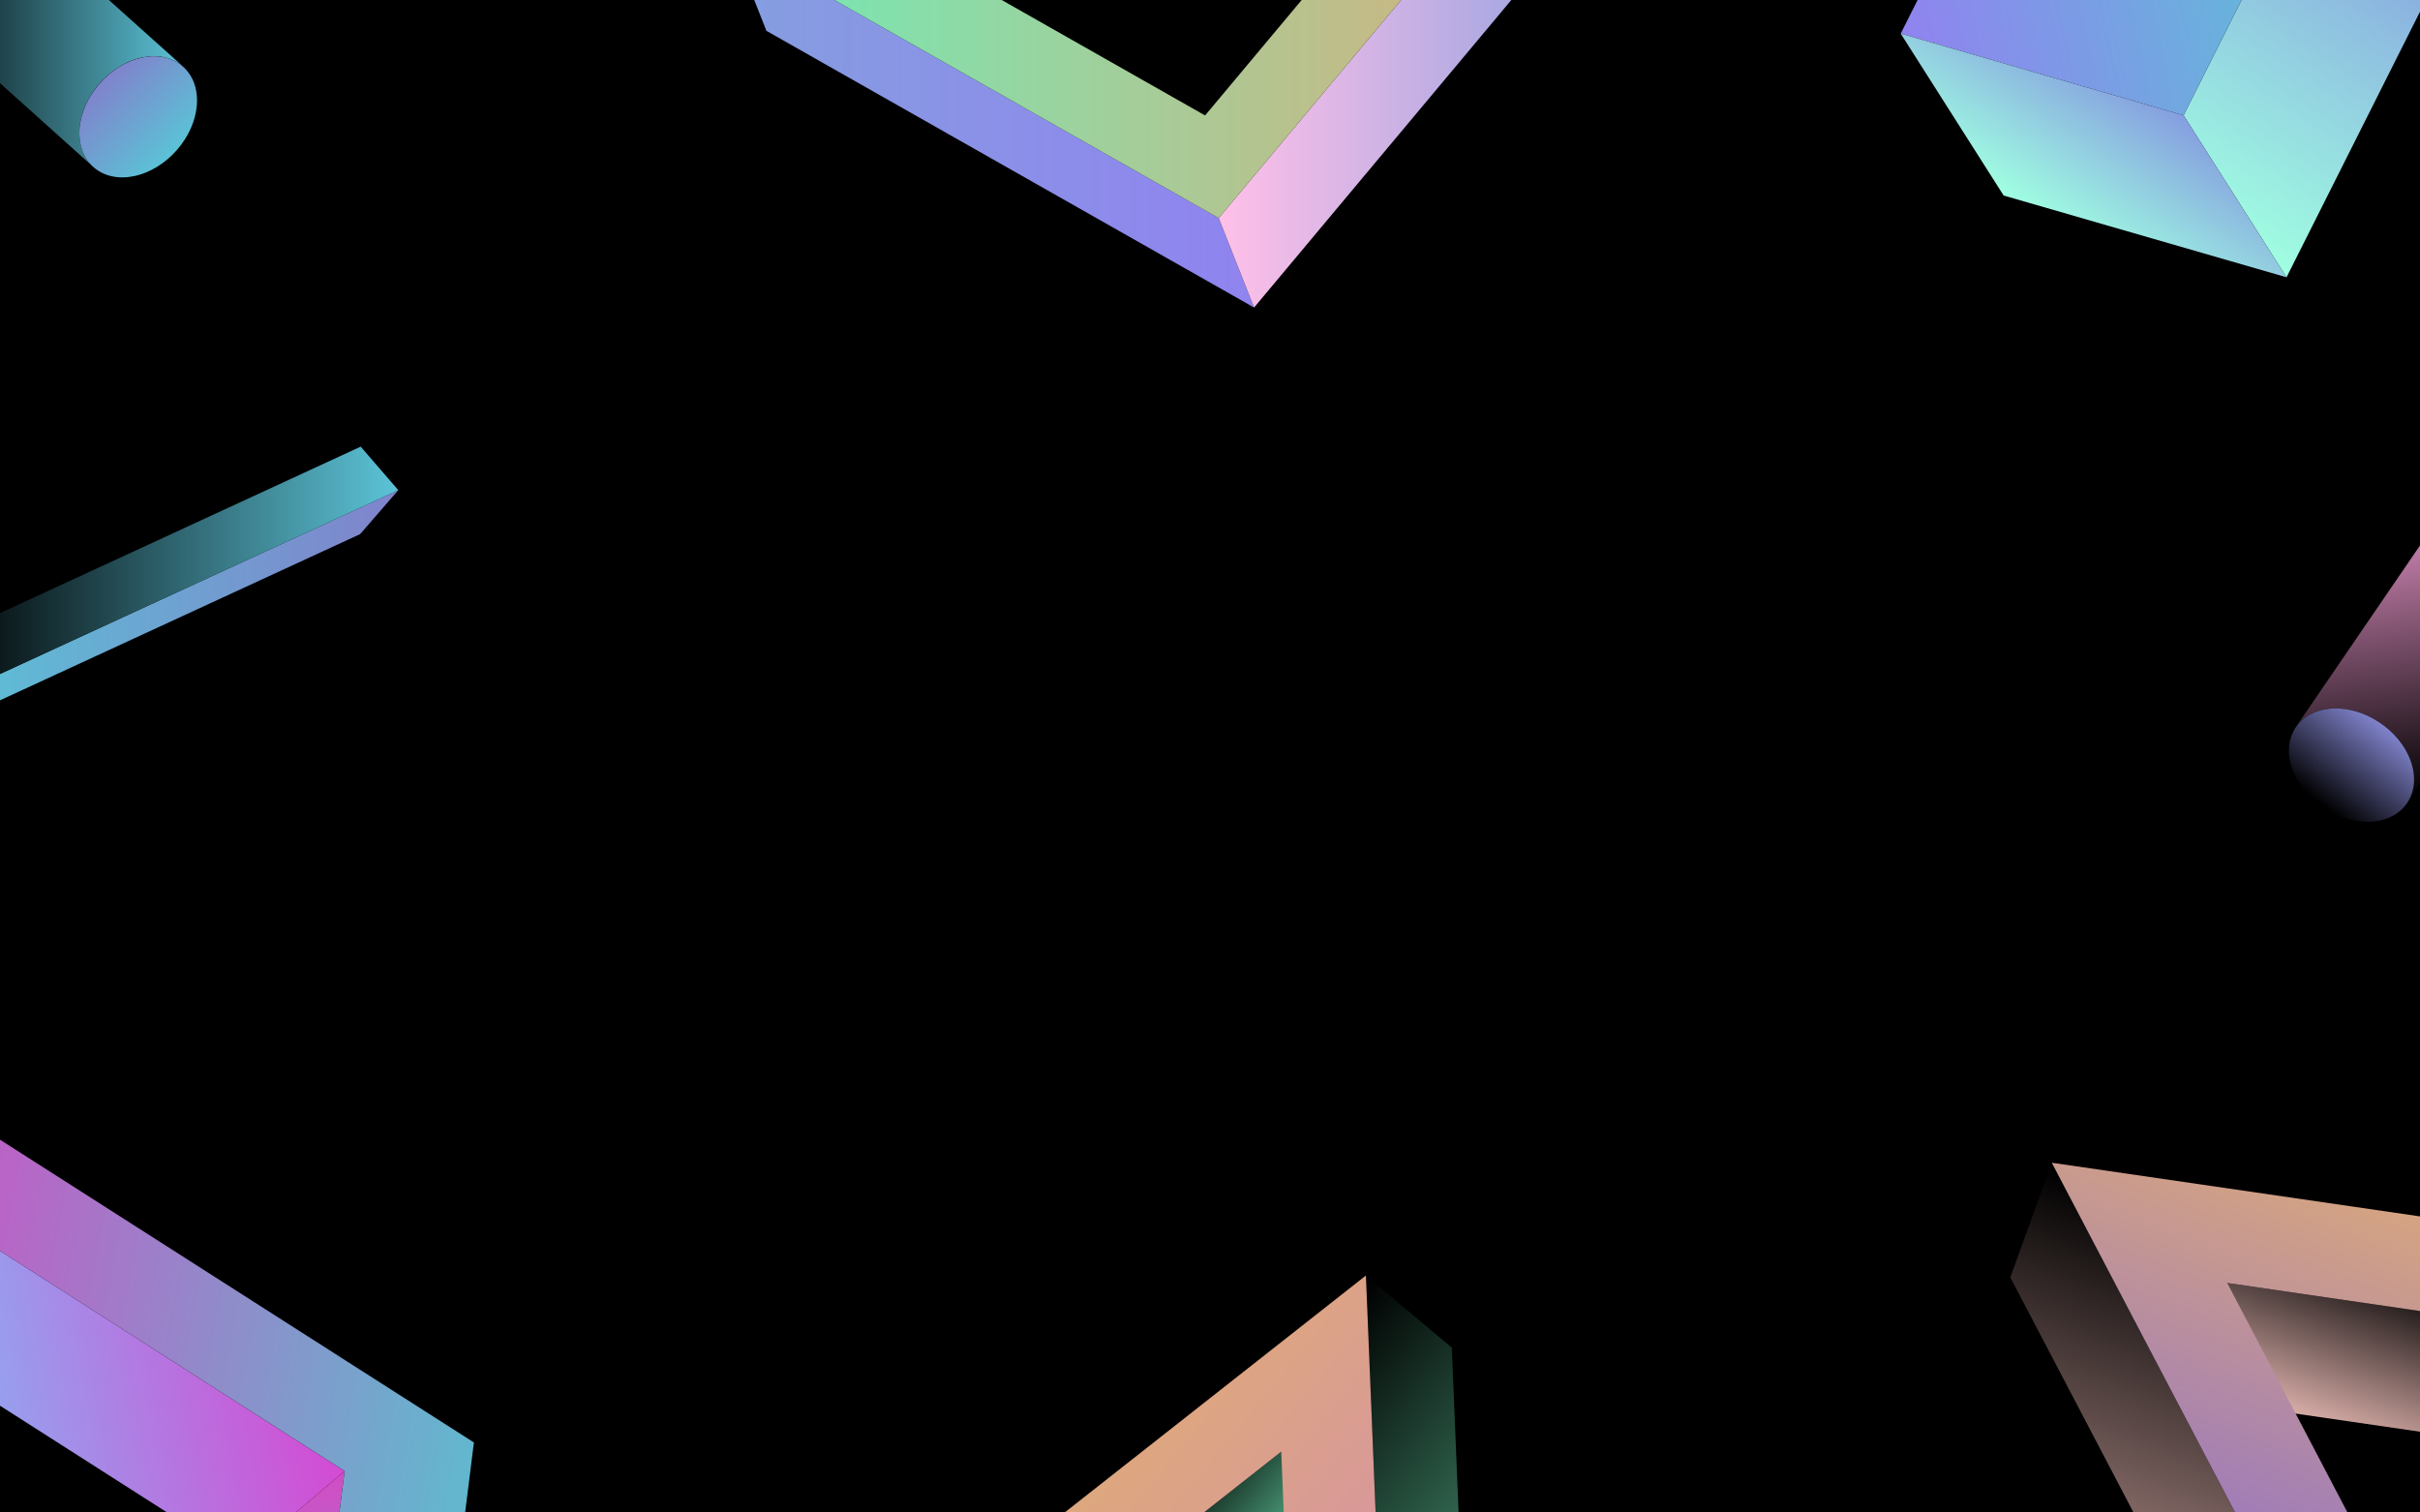 <svg width="480" height="300" fill="none" xmlns="http://www.w3.org/2000/svg"><rect width="100%" height="100%" fill="#333333" stroke="none"/><g clip-path="url('#clip0_152_393')"><path fill="#000" d="M0 0h480v300H0z"/><g clip-path="url('#clip1_152_393')"><path d="M481 .337 453.528 55l-20.424-32.118L460.58-31.78 481 .337Z" fill="url('#paint0_linear_152_393')"/><path d="m460.579-31.78-27.475 54.662L377 6.662 404.472-48l56.107 16.22Z" fill="url('#paint1_linear_152_393')"/><path d="m377 6.663 56.104 16.22L453.528 55l-56.111-16.215L377 6.663Z" fill="url('#paint2_linear_152_393')"/></g><g clip-path="url('#clip2_152_393')"><path d="M15.81 25.182c.028-.273.055-.552.102-.824.028-.156.069-.306.096-.463.047-.245.095-.483.156-.721.048-.177.11-.347.157-.524.068-.218.122-.436.197-.647.157-.442.34-.878.538-1.313.082-.177.17-.347.259-.517.102-.204.204-.409.313-.606.116-.21.238-.415.367-.62.082-.135.164-.278.252-.414.184-.286.381-.565.586-.838l.095-.136c.238-.313.483-.619.742-.918a4 4 0 0 1 .231-.252c.191-.211.382-.415.579-.613.102-.102.204-.197.306-.3.184-.176.375-.353.565-.523.116-.102.225-.197.34-.293.191-.156.389-.313.586-.463a8.52 8.52 0 0 1 .395-.299c.17-.122.347-.238.524-.354.184-.122.367-.245.558-.36.136-.082.272-.157.409-.232.299-.17.599-.327.905-.476.204-.096.408-.198.62-.286.101-.041.204-.089.312-.13.354-.142.708-.272 1.076-.38.429-.13.85-.232 1.273-.314.136-.027.265-.04.401-.06.286-.048.565-.09.845-.11.15-.013.299-.02.449-.027.258-.014.51-.014.762-.014.143 0 .293.007.436.02.34.021.674.055.994.11.034 0 .074.013.108.02.28.055.545.123.804.197a7.018 7.018 0 0 1 1.116.395c.095.041.197.082.293.13.3.15.592.313.871.496.04.028.075.055.116.082.279.19.544.388.796.612L1.598-17.923a5.225 5.225 0 0 0-.293-.252c-.164-.13-.327-.245-.497-.368-.04-.027-.075-.054-.116-.081-.013-.007-.02-.014-.034-.028a8.473 8.473 0 0 0-.728-.422c-.034-.02-.075-.034-.11-.047-.094-.048-.196-.089-.292-.13-.143-.06-.279-.136-.429-.19-.074-.027-.156-.048-.231-.068-.15-.055-.3-.095-.456-.136-.109-.034-.211-.075-.32-.102a5.483 5.483 0 0 0-.483-.096l-.11-.02c-.244-.04-.49-.075-.741-.102-.082-.007-.17 0-.252-.007a199 199 0 0 0-.436-.02c-.252 0-.503 0-.762.013-.15.007-.3.014-.45.027-.278.028-.557.069-.843.11l-.402.06a12.85 12.85 0 0 0-1.273.314c-.36.109-.721.245-1.075.38-.102.042-.211.09-.313.13-.13.055-.266.102-.395.163-.075.034-.15.082-.225.116-.306.15-.606.306-.905.477-.089.054-.19.095-.28.142-.047.028-.088.062-.129.082-.19.116-.374.238-.558.36-.13.09-.272.164-.401.26-.041.027-.082.06-.123.095-.136.095-.265.197-.395.3-.136.101-.272.197-.401.305-.062.048-.116.102-.177.157-.116.095-.232.197-.34.293-.103.088-.205.17-.3.258-.089.082-.177.177-.266.259-.102.095-.204.197-.306.3-.061.06-.122.115-.177.176-.136.143-.265.293-.395.436-.075.081-.156.163-.231.252a.805.805 0 0 1-.075.081 15.1 15.1 0 0 0-.66.817l-.014.013-.095.137c-.177.245-.354.483-.524.735l-.062.102a8.49 8.49 0 0 0-.252.415c-.095.156-.204.313-.292.476-.027.048-.048.095-.075.143-.109.197-.211.402-.313.606-.068.136-.143.265-.211.401-.02.034-.027.075-.048.11-.197.428-.381.87-.538 1.313-.075.217-.129.435-.197.646-.054.177-.116.347-.157.524-.06.232-.102.463-.15.694-.033.164-.074.327-.101.49-.041.252-.062.497-.089.749-.014.15-.04.293-.054.442-.028.395-.041.797-.028 1.191.075 2.702 1.096 4.893 2.744 6.363l34.735 31.17c-1.64-1.477-2.661-3.662-2.743-6.364-.014-.394 0-.789.027-1.19.007-.123.034-.245.048-.368l-.014.014Z" fill="url('#paint3_linear_152_393')"/><path d="M27.076 11.707c6.446-1.967 11.817 1.572 12 7.901.184 6.336-4.894 13.067-11.333 15.033-6.44 1.967-11.81-1.565-11.994-7.9-.183-6.33 4.894-13.067 11.334-15.034h-.007Z" fill="url('#paint4_linear_152_393')"/><path d="m79 97.22-7.563 8.717-83.46 38.519 7.563-8.711L79 97.219Z" fill="url('#paint5_linear_152_393')"/><path d="M71.54 88.59 79 97.22l-83.46 38.525-7.467-8.629L71.54 88.59Z" fill="url('#paint6_linear_152_393')"/></g><path d="M462.893 140.528c.279-.007.551-.02.83-.007.157 0 .313.028.47.034.245.021.49.028.735.062.177.02.361.061.538.088.224.034.449.068.667.116.456.095.919.218 1.368.361.184.054.367.122.544.183.211.075.429.15.64.232.225.088.443.183.661.279.149.068.299.129.442.197.306.15.606.306.905.47.048.027.102.047.15.075.34.19.674.401 1.007.619.096.061.184.129.28.19.231.157.462.32.68.49.116.089.225.17.334.259.204.163.401.327.592.497.116.095.225.197.334.299.183.17.36.341.53.517l.348.348c.143.156.279.313.422.476.143.17.292.333.428.504.096.122.191.251.28.374.204.272.401.551.585.837.122.19.245.381.361.578.054.096.115.191.17.293.184.333.361.667.517 1.014.184.408.341.817.484 1.218.047.129.074.259.115.388.082.272.164.551.218.817a9.822 9.822 0 0 1 .197 1.198c.014.142.034.292.041.435.021.34.034.674.021 1.001 0 .04 0 .074-.007.108a8.302 8.302 0 0 1-.089.824c-.02.156-.047.313-.081.469a11.71 11.71 0 0 1-.17.688c-.028.102-.055.211-.089.313-.109.32-.231.633-.374.932-.021.041-.048.082-.068.123-.15.299-.313.592-.504.864l26.343-38.526a5.83 5.83 0 0 0 .503-.871c.021-.041.048-.082.069-.123 0-.013.013-.027.02-.034a7.74 7.74 0 0 0 .32-.775c.013-.041.02-.082.034-.116.034-.102.061-.204.088-.313.041-.15.096-.3.13-.449.02-.075.027-.164.041-.239.034-.156.054-.313.081-.469.014-.109.041-.218.055-.334a6.17 6.17 0 0 0 .034-.49c0-.04 0-.074.007-.108.006-.245.013-.497 0-.749 0-.082-.021-.17-.021-.252-.007-.143-.027-.286-.041-.435a9.831 9.831 0 0 0-.109-.756 9.863 9.863 0 0 0-.306-1.259c-.041-.129-.075-.258-.116-.388-.136-.401-.292-.81-.483-1.218a14.42 14.42 0 0 0-.517-1.014c-.055-.095-.116-.197-.17-.293-.075-.122-.137-.245-.218-.367-.048-.075-.102-.136-.15-.211a14.083 14.083 0 0 0-.585-.83c-.062-.082-.116-.177-.184-.259a1.72 1.72 0 0 0-.102-.116c-.136-.17-.286-.34-.429-.503-.102-.123-.198-.245-.306-.361-.034-.041-.075-.075-.109-.109-.116-.122-.232-.231-.348-.354-.122-.122-.231-.245-.353-.36-.055-.055-.116-.102-.177-.157-.109-.102-.225-.197-.341-.299-.102-.089-.197-.177-.299-.266-.096-.081-.198-.15-.293-.231a10.765 10.765 0 0 0-.334-.259c-.068-.047-.129-.102-.197-.156-.157-.116-.327-.225-.483-.334-.096-.061-.184-.129-.279-.19-.028-.021-.062-.041-.089-.062-.293-.19-.592-.374-.898-.544h-.021a1.001 1.001 0 0 0-.15-.088c-.265-.143-.53-.286-.796-.422-.034-.021-.075-.034-.109-.048-.143-.068-.293-.129-.442-.197-.17-.075-.341-.157-.511-.232-.047-.02-.102-.034-.15-.054-.211-.082-.428-.157-.639-.232-.143-.047-.286-.109-.429-.156-.041-.014-.082-.021-.116-.034a14.385 14.385 0 0 0-1.368-.361h-.007c-.218-.048-.442-.075-.66-.116-.177-.027-.361-.068-.538-.088-.238-.027-.47-.041-.708-.055-.163-.013-.333-.034-.497-.04-.252-.007-.504 0-.755.006h-.443c-.395.028-.789.069-1.184.13-2.669.435-4.704 1.728-5.949 3.552l-26.343 38.526c1.245-1.824 3.281-3.117 5.949-3.552.388-.062.783-.109 1.184-.13.123-.006.245 0 .368 0l.014.007Z" fill="url('#paint7_linear_152_393')"/><path d="M477.739 149.92c2.797 6.132 0 11.916-6.256 12.93-6.262 1.014-13.6-3.13-16.398-9.262-2.798-6.125 0-11.91 6.262-12.924 6.256-1.014 13.601 3.131 16.398 9.256h-.006Z" fill="url('#paint8_linear_152_393')"/><g clip-path="url('#clip3_152_393')"><path d="m510.099 264.418-8.224 22.748-68.346-9.957 8.222-22.741 68.348 9.95Z" fill="url('#paint9_linear_152_393')"/><path d="m469.034 349.061-8.227 22.744-62.068-118.434 8.227-22.744 62.068 118.434Z" fill="url('#paint10_linear_152_393')"/><path d="m547.747 251.145-8.226 22.744-78.714 97.916 8.227-22.744 78.713-97.916Z" fill="url('#paint11_linear_152_393')"/><path d="m406.966 230.627 140.785 20.516-78.717 97.918-62.068-118.434Zm64.922 81.325 38.213-47.529-68.35-9.955 30.133 57.487" fill="url('#paint12_linear_152_393')"/><path d="m547.747 251.145-8.226 22.744-78.714 97.916 8.227-22.744 78.713-97.916Z" fill="url('#paint13_linear_152_393')" style="mix-blend-mode:multiply" opacity=".74"/></g><g clip-path="url('#clip4_152_393')"><path d="m68.347 291.786-20.643 17.51-72.953-46.608 20.644-17.515 72.952 46.613Z" fill="url('#paint14_linear_152_393')"/><path d="m60.26 356.317-20.65 17.515 8.094-64.536 20.643-17.51-8.088 64.531Z" fill="url('#paint15_linear_152_393')"/><path d="m80.78 391.49-119.137-76.114L-25.132 210 94 286.114 80.78 391.49ZM-4.604 245.173l-8.099 64.526 72.963 46.613 8.093-64.531-72.957-46.608Z" fill="url('#paint16_linear_152_393')"/></g><g clip-path="url('#clip5_152_393')"><path d="m224.955-83.647 7.019 17.748L176.068.926l-7.02-17.748 55.907-66.825Z" fill="url('#paint17_linear_152_393')"/><path d="M241.729 43.251 248.743 61 152.019 6.118 145-11.631l96.729 54.882Z" fill="url('#paint18_linear_152_393')"/><path d="M318.981-49.112 326-31.364 248.743 61l-7.014-17.749 77.252-92.363Z" fill="url('#paint19_linear_152_393')"/><path d="m222.252-104 96.729 54.888-77.252 92.369L145-11.631 222.252-104Zm16.774 126.899 55.906-66.825-69.977-39.721-55.907 66.825 69.978 39.72Z" fill="url('#paint20_linear_152_393')"/></g><g clip-path="url('#clip6_152_393')"><path d="m204.171 327.233 17.047 14.309 49.963-39.299-17.047-14.313-49.963 39.303Z" fill="url('#paint21_linear_152_393')"/><path d="M275.953 375.687 293 390l-5.033-122.687L270.92 253l5.033 122.687Z" fill="url('#paint22_linear_152_393')"/><path d="m270.92 253-102.915 80.961 107.948 41.726L270.92 253Zm-14.342 94.485-52.407-20.256 49.963-39.299 2.44 59.555" fill="url('#paint23_linear_152_393')"/></g></g><defs><linearGradient id="paint0_linear_152_393" x1="436.434" y1="43.854" x2="478.199" y2="-20.349" gradientUnits="userSpaceOnUse"><stop stop-color="#A0FFE1"/><stop offset=".99" stop-color="#859EE0"/></linearGradient><linearGradient id="paint1_linear_152_393" x1="374.989" y1="-3.054" x2="462.775" y2="-21.796" gradientUnits="userSpaceOnUse"><stop stop-color="#9083EF"/><stop offset=".99" stop-color="#5BC2D6"/></linearGradient><linearGradient id="paint2_linear_152_393" x1="406.473" y1="44.646" x2="424.354" y2="17.159" gradientUnits="userSpaceOnUse"><stop stop-color="#A0FFE1"/><stop offset=".99" stop-color="#859EE0"/></linearGradient><linearGradient id="paint3_linear_152_393" x1="-19" y1="6.548" x2="36.333" y2="6.548" gradientUnits="userSpaceOnUse"><stop/><stop offset=".99" stop-color="#5BC2D6"/></linearGradient><linearGradient id="paint4_linear_152_393" x1="20.249" y1="16.015" x2="34.561" y2="30.337" gradientUnits="userSpaceOnUse"><stop stop-color="#8083CC"/><stop offset=".99" stop-color="#5BC2D6"/></linearGradient><linearGradient id="paint5_linear_152_393" x1="-12.022" y1="120.841" x2="79" y2="120.841" gradientUnits="userSpaceOnUse"><stop offset=".01" stop-color="#5BC2D6"/><stop offset="1" stop-color="#8083CC"/></linearGradient><linearGradient id="paint6_linear_152_393" x1="-11.927" y1="112.171" x2="79" y2="112.171" gradientUnits="userSpaceOnUse"><stop/><stop offset=".99" stop-color="#5BC2D6"/></linearGradient><linearGradient id="paint7_linear_152_393" x1="476.7" y1="103.458" x2="483.968" y2="158.307" gradientUnits="userSpaceOnUse"><stop stop-color="#D288B7"/><stop offset=".99"/></linearGradient><linearGradient id="paint8_linear_152_393" x1="472.472" y1="143.609" x2="460.165" y2="159.68" gradientUnits="userSpaceOnUse"><stop stop-color="#8083CC"/><stop offset=".99"/></linearGradient><linearGradient id="paint9_linear_152_393" x1="465.111" y1="288.956" x2="478.712" y2="252.606" gradientUnits="userSpaceOnUse"><stop stop-color="#F5C4BE"/><stop offset=".99"/></linearGradient><linearGradient id="paint10_linear_152_393" x1="414.206" y1="354.303" x2="453.933" y2="248.127" gradientUnits="userSpaceOnUse"><stop stop-color="#F5C4BE"/><stop offset=".99"/></linearGradient><linearGradient id="paint11_linear_152_393" x1="479.361" y1="378.681" x2="529.641" y2="244.297" gradientUnits="userSpaceOnUse"><stop stop-color="#F5C4BE"/><stop offset=".99"/></linearGradient><linearGradient id="paint12_linear_152_393" x1="441.131" y1="338.554" x2="482.936" y2="226.822" gradientUnits="userSpaceOnUse"><stop stop-color="#8568D4"/><stop offset=".99" stop-color="#DFAB77"/></linearGradient><linearGradient id="paint13_linear_152_393" x1="479.361" y1="378.681" x2="529.641" y2="244.297" gradientUnits="userSpaceOnUse"><stop stop-color="#F5C4BE"/><stop offset=".99"/></linearGradient><linearGradient id="paint14_linear_152_393" x1="64.57" y1="269.857" x2="-21.067" y2="285.191" gradientUnits="userSpaceOnUse"><stop stop-color="#D44AD3"/><stop offset=".99" stop-color="#84BAF6"/></linearGradient><linearGradient id="paint15_linear_152_393" x1="47.511" y1="295.836" x2="60.849" y2="370.347" gradientUnits="userSpaceOnUse"><stop stop-color="#D24CC5"/><stop offset=".99" stop-color="#5EBBCE"/></linearGradient><linearGradient id="paint16_linear_152_393" x1="-39.627" y1="288.294" x2="95.242" y2="313.222" gradientUnits="userSpaceOnUse"><stop stop-color="#D24CC5"/><stop offset=".99" stop-color="#5EBBCE"/></linearGradient><linearGradient id="paint17_linear_152_393" x1="169.048" y1="-41.361" x2="231.974" y2="-41.361" gradientUnits="userSpaceOnUse"><stop offset=".01" stop-color="#859EE0"/><stop offset="1" stop-color="#9083EF"/></linearGradient><linearGradient id="paint18_linear_152_393" x1="145" y1="24.682" x2="248.743" y2="24.682" gradientUnits="userSpaceOnUse"><stop offset=".01" stop-color="#859EE0"/><stop offset="1" stop-color="#9083EF"/></linearGradient><linearGradient id="paint19_linear_152_393" x1="241.729" y1="5.944" x2="326" y2="5.944" gradientUnits="userSpaceOnUse"><stop stop-color="#FFC0E8"/><stop offset=".99" stop-color="#859EE0"/></linearGradient><linearGradient id="paint20_linear_152_393" x1="145" y1="-30.374" x2="318.981" y2="-30.374" gradientUnits="userSpaceOnUse"><stop stop-color="#70EBB7"/><stop offset=".99" stop-color="#DFAB77"/></linearGradient><linearGradient id="paint21_linear_152_393" x1="251.371" y1="326.063" x2="223.846" y2="303.301" gradientUnits="userSpaceOnUse"><stop stop-color="#70EBB7"/><stop offset=".99"/></linearGradient><linearGradient id="paint22_linear_152_393" x1="322.113" y1="354.659" x2="241.714" y2="288.174" gradientUnits="userSpaceOnUse"><stop stop-color="#70EBB7"/><stop offset=".99"/></linearGradient><linearGradient id="paint23_linear_152_393" x1="293.365" y1="354.497" x2="208.761" y2="284.535" gradientUnits="userSpaceOnUse"><stop stop-color="#D288B7"/><stop offset=".99" stop-color="#DFAB77"/></linearGradient><clipPath id="clip0_152_393"><path fill="#fff" d="M0 0h480v300H0z"/></clipPath><clipPath id="clip1_152_393"><path fill="#fff" transform="translate(377 -48)" d="M0 0h104v103H0z"/></clipPath><clipPath id="clip2_152_393"><path fill="#fff" transform="translate(-19 -20)" d="M0 0h198v233H0z"/></clipPath><clipPath id="clip3_152_393"><path fill="#fff" transform="rotate(-30 645.82 -599.383)" d="M0 0h135.622v149.184H0z"/></clipPath><clipPath id="clip4_152_393"><path fill="#fff" transform="translate(-59 210)" d="M0 0h153v199H0z"/></clipPath><clipPath id="clip5_152_393"><path fill="#fff" transform="translate(145 -94)" d="M0 0h181v165H0z"/></clipPath><clipPath id="clip6_152_393"><path fill="#fff" transform="matrix(-1 0 0 1 293 253)" d="M0 0h125v137H0z"/></clipPath></defs></svg>